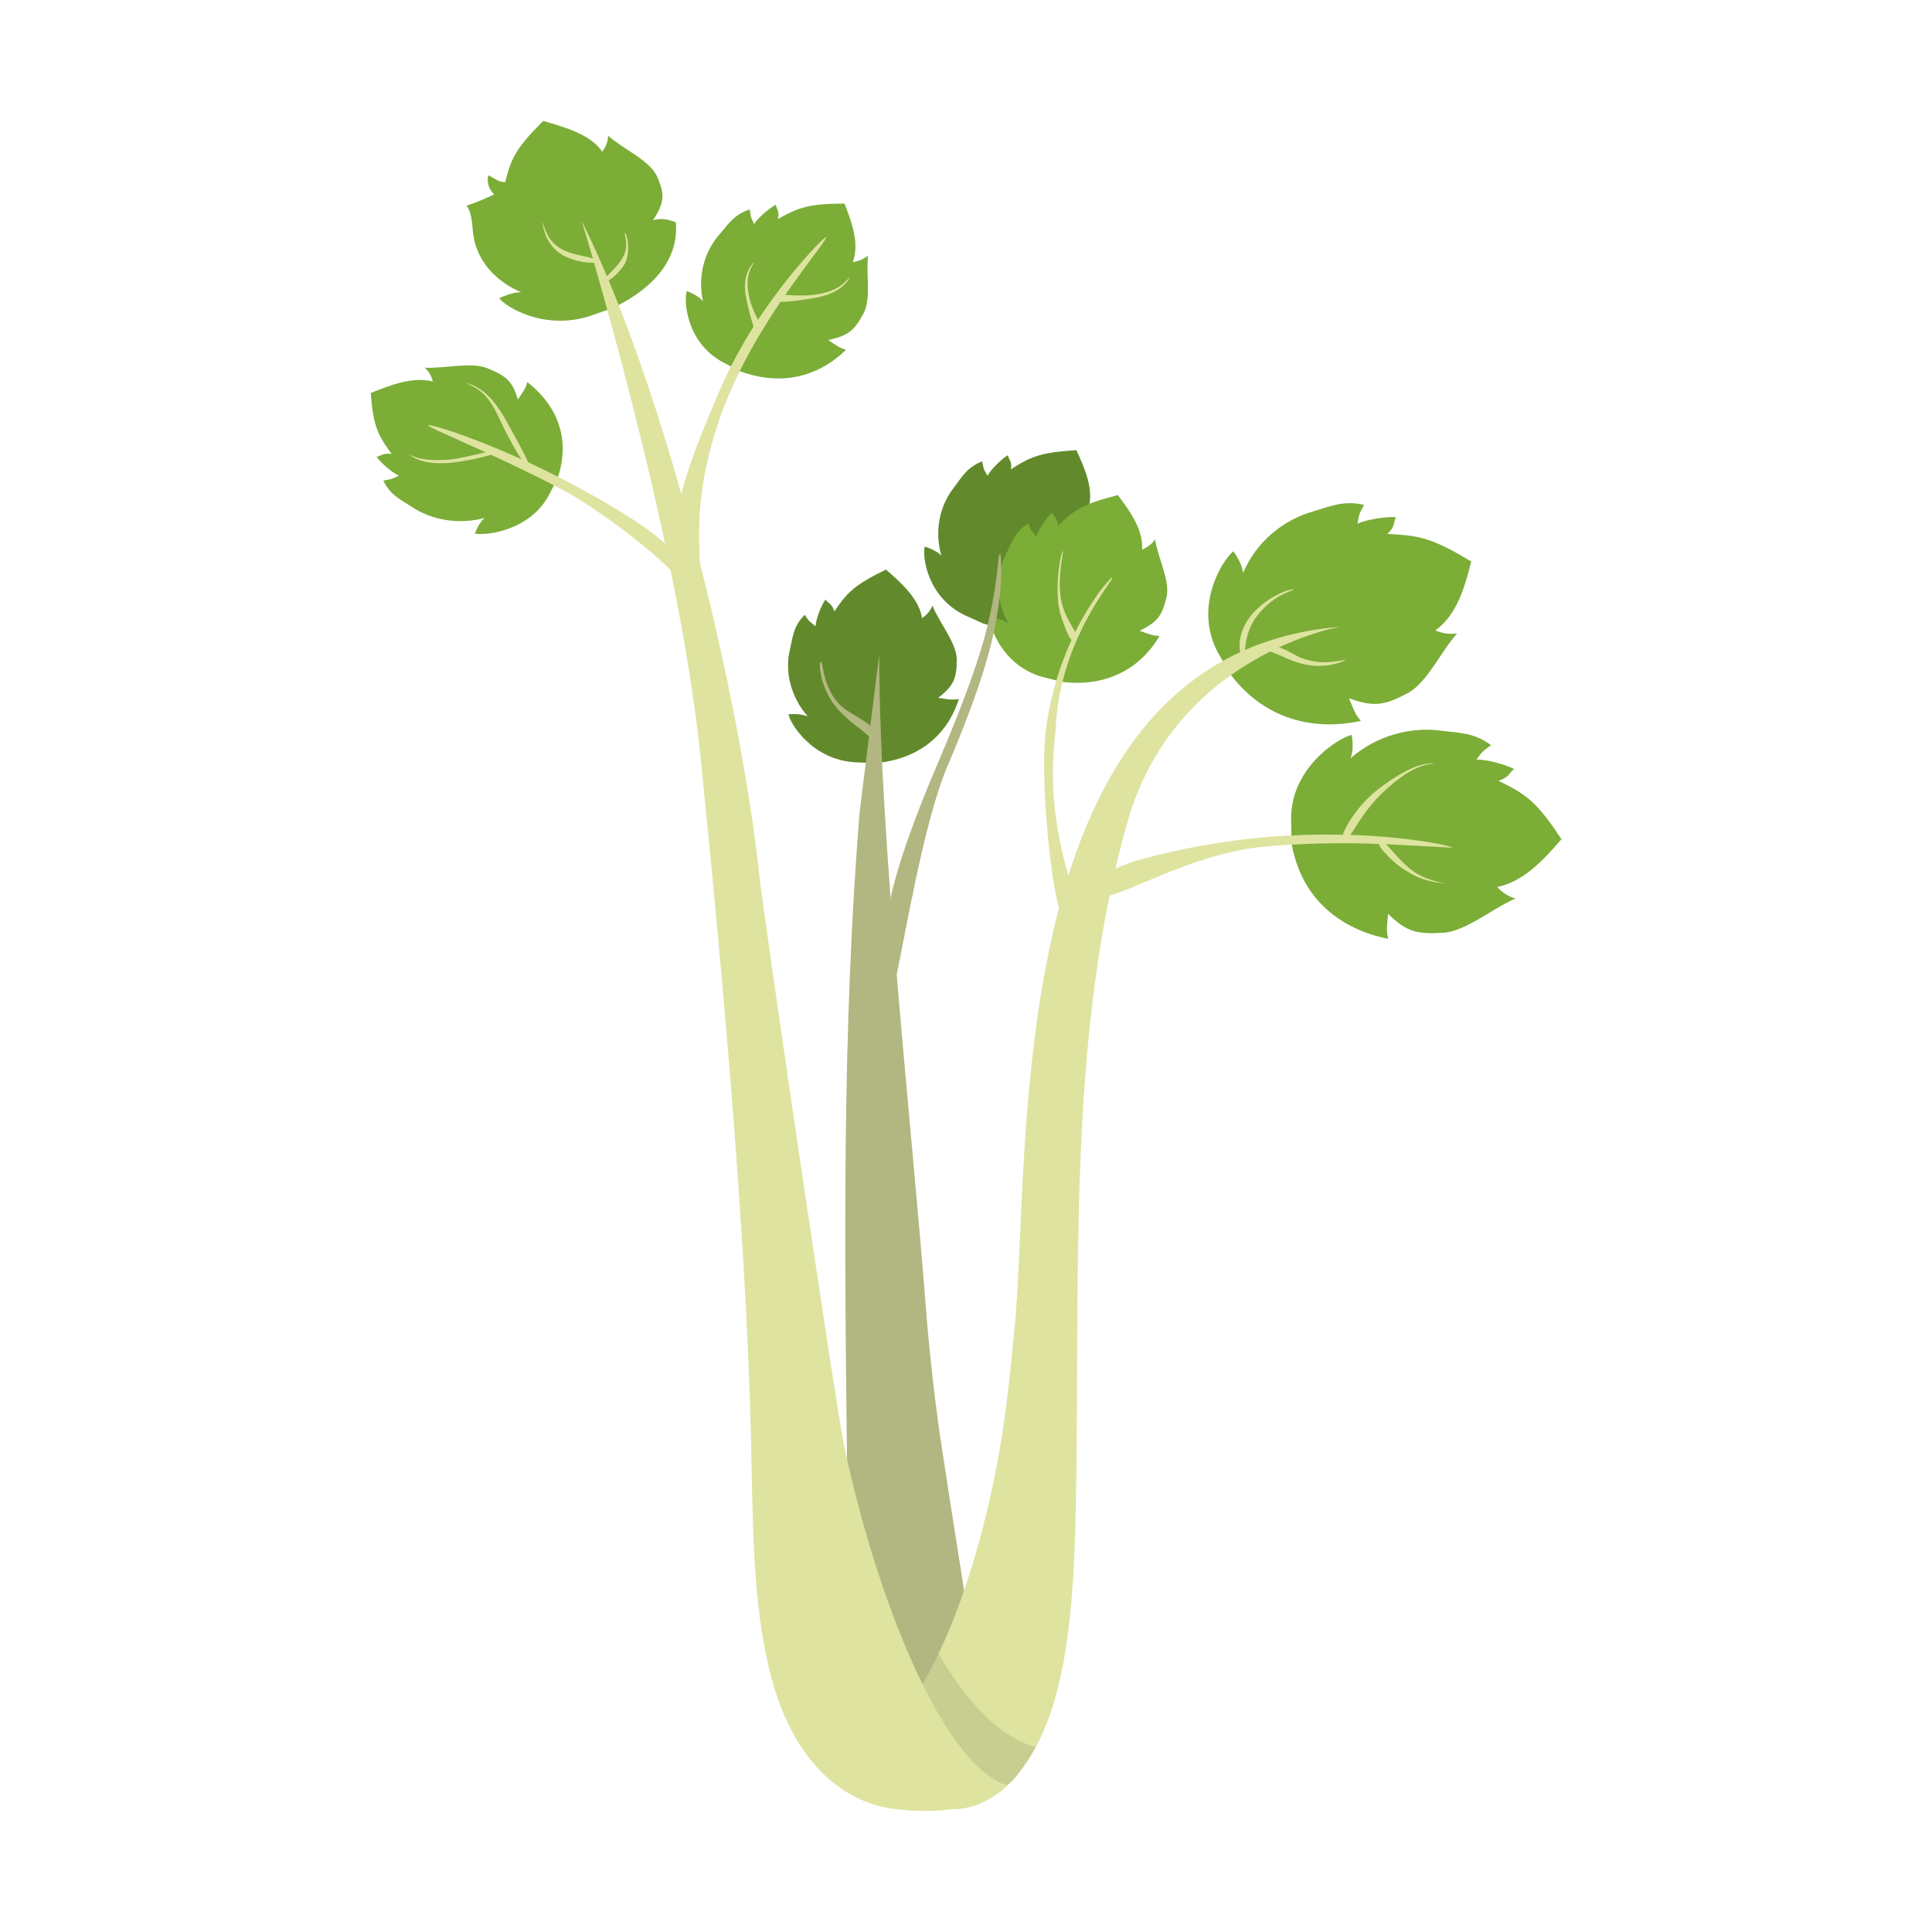 <?xml version="1.0" standalone="no"?><!DOCTYPE svg PUBLIC "-//W3C//DTD SVG 1.1//EN" "http://www.w3.org/Graphics/SVG/1.1/DTD/svg11.dtd"><svg class="icon" width="81px" height="81.00px" viewBox="0 0 1024 1024" version="1.1" xmlns="http://www.w3.org/2000/svg"><path d="M392.3 196.8c33.5 12.3 53.4-9 56.1-11.4-4-1.2-5.6-2.7-9.5-5.2 10.9-2.2 14-5.3 18.7-13.9 4.3-7.7 1.3-21.2 2.5-30.9-2.1 1.9-5 3.1-8.1 3.5 3.6-9.7-0.4-20.8-4.4-31-7.9 0.1-15.9 0.2-23.1 2.5-4.4 1.4-8.3 3.5-12.2 5.7 1-4.3-0.6-4.8-1.1-7.6-2.8 1.4-9.4 6.7-11.5 10.3-1.8-3.8-1.8-3.8-2.3-7.8-8.5 2.7-11.9 8.5-15.5 12.6-8.8 9.7-12.2 23.1-9.3 36.1-1.7-2.3-5.7-4.4-8.6-5.4-1.6 5.3-0.3 26.7 18.6 37.4l9.7 5.1zM295.4 253.9c11-31.9-13.2-49-15.9-51.4-1 3.8-2.5 5.4-5 9.2-3-10-6.6-12.6-16.1-16.5-8.6-3.5-22.8 0.2-33.3-0.3 2.2 1.9 3.7 4.5 4.3 7.3-10.6-2.7-22.2 1.8-32.9 6.1 0.6 7.3 1.3 14.8 4.2 21.3 1.8 4 4.3 7.5 6.9 11-4.6-0.6-5.1 0.9-8 1.5 1.6 2.5 7.8 8.3 11.8 10-3.9 1.9-3.9 1.9-8.2 2.6 3.4 7.7 9.9 10.5 14.5 13.6 11 7.5 25.6 9.9 39.3 6.2-2.4 1.7-4.3 5.6-5.3 8.3 5.8 1.2 28.6-1.4 38.9-19.8l4.8-9.1zM463.9 404.5c35.8-3.3 43.1-30.7 44.3-34-4.1 0.7-6.3 0-11-0.6 8.6-6.6 9.8-10.6 9.9-20.3 0-8.7-9.2-19.4-12.9-28.6-1 2.6-2.9 4.9-5.5 6.6-1.6-10.1-10.6-18.3-19.1-25.7-7 3.4-14 7-19.3 12-3.2 3.1-5.7 6.7-8.1 10.2-1.2-4.2-2.9-4-4.7-6.3-1.8 2.4-5.1 10-5.2 14.1-3.5-2.6-3.5-2.6-5.8-6-6.2 6-6.4 12.6-7.7 17.8-3.1 12.4 0.4 25.8 9.4 36.1-2.7-1.3-7.2-1.5-10.3-1.2 1.1 5.4 12.8 23.9 34.9 25.4l11.1 0.5z" fill="#7BAD37" /><path d="M463.9 404.5c35.8-3.3 43.1-30.7 44.3-34-4.1 0.7-6.3 0-11-0.6 8.6-6.6 9.8-10.6 9.9-20.3 0-8.7-9.2-19.4-12.9-28.6-1 2.6-2.9 4.9-5.5 6.6-1.6-10.1-10.6-18.3-19.1-25.7-7 3.4-14 7-19.3 12-3.2 3.1-5.7 6.7-8.1 10.2-1.2-4.2-2.9-4-4.7-6.3-1.8 2.4-5.1 10-5.2 14.1-3.5-2.6-3.5-2.6-5.8-6-6.2 6-6.4 12.6-7.7 17.8-3.1 12.4 0.4 25.8 9.4 36.1-2.7-1.3-7.2-1.5-10.3-1.2 1.1 5.4 12.8 23.9 34.9 25.4l11.1 0.5z" opacity=".2" /><path d="M521.2 330.5c34.2 10.4 52.7-12.1 55.2-14.6-4.1-0.9-5.8-2.4-9.8-4.7 10.7-2.8 13.6-6.1 17.8-14.9 3.8-8-0.1-21.2 0.4-31-2 2-4.8 3.4-7.9 4 2.9-9.9-1.8-20.7-6.4-30.7-7.8 0.6-15.9 1.1-22.9 3.8-4.3 1.6-8.1 4-11.8 6.4 0.7-4.3-1-4.8-1.6-7.5-2.7 1.5-8.9 7.2-10.8 10.9-2.1-3.6-2.1-3.6-2.8-7.7-8.3 3.2-11.3 9.2-14.7 13.5-8.1 10.2-10.7 23.8-6.9 36.6-1.9-2.2-6-4-8.9-4.9-1.3 5.4 1.4 26.7 21.1 36.3l10 4.5z" fill="#7BAD37" /><path d="M521.2 330.5c34.2 10.4 52.7-12.1 55.2-14.6-4.1-0.9-5.8-2.4-9.8-4.7 10.7-2.8 13.6-6.1 17.8-14.9 3.8-8-0.1-21.2 0.4-31-2 2-4.8 3.4-7.9 4 2.9-9.9-1.8-20.7-6.4-30.7-7.8 0.6-15.9 1.1-22.9 3.8-4.3 1.6-8.1 4-11.8 6.4 0.7-4.3-1-4.8-1.6-7.5-2.7 1.5-8.9 7.2-10.8 10.9-2.1-3.6-2.1-3.6-2.8-7.7-8.3 3.2-11.3 9.2-14.7 13.5-8.1 10.2-10.7 23.8-6.9 36.6-1.9-2.2-6-4-8.9-4.9-1.3 5.4 1.4 26.7 21.1 36.3l10 4.5z" opacity=".2" /><path d="M324.9 163.2c37.1-18 33.4-41.8 33.3-45.4-3.9-1.3-6.8-2.5-12.1-1.1 6.5-9.8 6.1-14.1 2.1-23.3-3.6-8.2-18.1-14.5-25.9-21.5 0 2.8-1.1 5.9-3.1 8.5-6-8.9-19-12.8-31.3-16.3-6 6.1-12.2 12.4-15.7 19.4-2.2 4.3-3.3 8.7-4.4 13-3.2 0.3-6.2-2.3-9-3.6-0.9 3 0.2 7.8 3.2 10.1-4.7 2.3-9.6 4.3-14.7 6 3.2 4.5 2.8 10.4 3.6 15.8 1.9 13 11.3 24.1 25.3 30.1-3.4-0.1-8.4 1.6-11.6 3.2 3.5 4.6 23.8 17.2 48.1 9.4l12.2-4.3zM563.5 361.5c35.8 3.9 49.1-21.5 51.1-24.4-4.2-0.2-6.2-1.3-10.6-2.8 9.9-4.7 12-8.4 14.3-17.9 2-8.5-4.6-20.8-6.1-30.5-1.5 2.3-4 4.2-6.9 5.4 0.8-10.2-6.1-20-12.8-28.9-7.6 2-15.3 4-21.6 7.9-3.9 2.4-7.1 5.4-10.2 8.4-0.2-4.4-2-4.5-3.1-7-2.3 2-7.2 8.7-8.3 12.7-2.8-3.2-2.8-3.2-4.3-7-7.4 4.6-9.1 11.1-11.6 15.9-5.8 11.5-5.5 25.3 1 37.1-2.3-1.8-6.7-2.9-9.8-3.2-0.1 5.5 7 25.9 28.3 31.7l10.6 2.6zM651.9 357.1c26.8 35.6 64.7 25.8 69.4 25-3.4-3.9-4-6.6-6.3-12 13.5 4.9 19.1 3.6 30.9-2.6 10.5-5.5 17.7-22.1 26.4-31.8-3.8 0.6-7.8 0.1-11.5-1.6 11.3-8.1 15.5-22.7 19-36.5-8.6-5.1-17.4-10.3-26.9-12.6-5.8-1.4-11.7-1.7-17.6-2 4.4-4 3-5.7 4.6-8.9-4-0.4-15.3 1-20.4 3.5 0.9-5.3 0.9-5.3 3.5-10-11.2-2.7-19.4 1.3-26.5 3.3-17 4.7-31 16.9-37.7 32.9-0.1-3.6-2.8-8.5-5.1-11.6-5.8 4.6-20.9 28.7-8.6 52.9l6.8 12zM684.6 447.3c7.7 42.9 46.5 49.2 51.2 50.3-1.3-4.9-0.5-7.6-0.1-13.3 9.9 9.8 15.6 10.9 29.1 10.1 12.1-0.7 26.1-12.9 38.5-18.2-3.7-0.9-7.1-3.1-9.7-6.1 13.9-2.8 24.5-14.3 34-25.3-5.4-8.1-10.9-16.3-18.4-22.2-4.6-3.6-9.8-6.2-15-8.8 5.8-1.8 5.3-3.9 8.3-6.2-3.5-2-14.3-5.2-20-5 3.3-4.4 3.3-4.4 7.8-7.6-8.9-6.9-18.1-6.6-25.4-7.6-17.5-2.6-35.8 2.8-49.2 14.6 1.6-3.3 1.4-8.8 0.7-12.5-7.4 1.8-32.1 17.5-32.1 44.3l0.3 13.5z" fill="#7BAD37" /><path d="M466 347.1c0 97 17.4 250.8 24.7 345.7 1.8 23.4 5 51.9 8.4 74 11.9 78.7 16.3 96.8 20.2 148.6 0 0-9.7 26.1-26.7 24.4-16.9-1.7-24.3-1.4-33.8-39.9-8.6-34.7-9.3-79.1-9.8-121-1.4-116.8-2.7-235.2 6.7-349.1l10.3-82.7z" fill="#DEE3A0" /><path d="M466 347.1c0 97 17.4 250.8 24.7 345.7 1.8 23.4 5 51.9 8.4 74 11.9 78.7 16.3 96.8 20.2 148.6 0 0-9.7 26.1-26.7 24.4-16.9-1.7-24.3-1.4-33.8-39.9-8.6-34.7-9.3-79.1-9.8-121-1.4-116.8-2.7-235.2 6.7-349.1l10.3-82.7z" opacity=".2" /><path d="M710.3 332.2C530.2 347.1 546.5 607.4 538 701.1c-2.1 23.1-4.5 46.2-8.3 68.1-13.7 77.7-44.5 153.3-80.3 158.6 0 0 39.2 32.7 58.8 31 19.6-1.7 39.9-20.1 50.9-58.2 9.9-34.3 10.8-78.1 11.4-119.5 1.6-115.3-3.8-235.2 26.8-344.5 25-89.5 113-104.4 113-104.4z" fill="#DEE3A0" /><path d="M497.1 957c39.2-5.2 39.8-13.7 46.6-22.5 1.8-2.6 3.5-5.4 5.2-8.5-18.9-5.2-36.5-23.7-51.5-49.6-13.8 28.8-30.3 48.7-48 51.3 0 0 27.3 22.7 47.7 29.3z" opacity=".1" /><path d="M308.3 117.1c45 90.3 83.7 250.7 94 345.5 2.5 23.4 40.5 282 45.2 304.1 16.6 78.7 51.7 168.7 86.3 179.6 0 0-14.3 18.2-60.3 12.4-23.5-3-48.2-20.4-61.4-58.9-11.9-34.7-13-79.1-13.7-121-1.9-116.8-15.5-262.6-27-376.7-12.1-119.3-63.1-285-63.1-285zM589.5 306.1c1.8 0.6-28.6 32.6-30.1 82.4-6.3 48.6 11.6 86.3 9.8 86.6-0.3 0.1-1.7 6.2-3.6 2-2.1-4.1-2.1 12.1-4.3 4.3-4.6-15.6-10-68.8-7.1-93.5 3-24.7 11.5-46.1 19.6-60.3 4.1-7.1 7.8-12.7 10.8-16.3 2.9-3.5 4.6-5.4 4.9-5.2zM769.8 449.3c-2.5-0.2-10.9-0.5-28.2-1.5-17.4-1-41.4-1.5-67.8 0.6-38.2 2.6-71 23-87.9 26.8-8.5 1.8 6-12.7 1.9-10.4-4.1 2.2-5.9 4.2-6.2 3.9-0.2-0.2 1.1-2.6 5.1-5.5 4-3 10.8-5.8 19.2-8 16.8-4.6 40.7-9.6 67.5-11.7 26.8-2.1 51.2-1.1 68.6 0.8 17.3 1.9 27.9 4.4 27.8 5zM530 293.5c0.4 0 0.6 3.2 0.6 9.1 0.2 5.9-0.6 14.5-2.4 24.9-3.4 21-13.3 48.8-26 78.5-12.7 29.7-22.4 90.1-27 110.5-4.8 20.3-5.8 0-6.8 0-0.4 0-0.5-3.2-0.5-9.2-0.1-5.9 0.8-14.4 2.8-24.8 3.7-20.9 13.8-48.6 26.5-78.3 12.7-29.7 23-56.9 27.3-77.3 4.6-20.3 4.5-33.4 5.5-33.4z" fill="#DEE3A0" /><path d="M530 293.5c0.4 0 0.6 3.2 0.6 9.1 0.2 5.9-0.6 14.5-2.4 24.9-3.4 21-13.3 48.8-26 78.5-12.7 29.7-22.4 90.1-27 110.5-4.8 20.3-5.8 0-6.8 0-0.4 0-0.5-3.2-0.5-9.2-0.1-5.9 0.8-14.4 2.8-24.8 3.7-20.9 13.8-48.6 26.5-78.3 12.7-29.7 23-56.9 27.3-77.3 4.6-20.3 4.5-33.4 5.5-33.4z" opacity=".2" /><path d="M226.9 225.4c0.2-0.6 8.9 1.7 22.4 6.8 13.5 5 31.8 12.8 51.1 22.9 19.3 10.2 36.3 20.2 47.5 29.1 11.2 8.9 15.9 16.4 15.4 16.7-0.7 0.5 6.6 12.5-4.9 4.5-10.1-11.9-41.5-35.9-60.6-46-19.2-10-37-18.2-50-24-13-5.9-21.1-9.3-20.9-10zM437.9 125.7c0.6 0.5-6.3 9.1-16.7 23.5-10.3 14.4-24 34.8-34.5 59.2-10.5 24.4-15.1 48.1-15.9 65.3-0.9 17.2 0.9 27.9 0 28-0.3 0.1-6.7 1.5-7.6-3.3-0.9-4.8-4.7-9.6-4.8-18.4-0.2-17.6 12.4-48.5 23.2-73.4 10.8-25 25.2-45.4 36.4-59.4 11.3-14 19.3-21.8 19.9-21.5zM685.8 312.6c-2.5 0.9-11.5 3.5-19.5 13.8-7.9 10.2-5.9 22.3-7.2 22.5-0.6 0.2-2.2-2.4-2.1-7.1 0-4.6 2.1-11 6.8-16.5 9.8-10.7 21.6-13.7 22-12.7zM713.6 349.8c-6.5 2.8-14.5 4.6-25 1.6-5.3-1.5-9.3-3.8-12.2-4.9-2.9-1.2-4.9-1.5-5-2.2-0.1-0.6 2.2-1.7 5.9-1.2 3.8 0.4 9.4 4.8 14 6.2 10.8 3.4 17 0.8 22.3 0.5zM760.7 404.6c-5.8 0.4-13.7 2.4-27 14.7-12.2 11.3-17.5 24.2-18.8 23.8-0.4 0-3.7 1.7-3.3 0 1-4.8 9-17.7 20-25.7 14.3-10.6 22.8-13.3 29.1-12.8z" fill="#DEE3A0" /><path d="M767.7 468.4c-8.4-0.8-13.8-1.5-22.7-7-6.7-4.2-13.2-11.1-14.3-14.2-0.4-1 2.1-0.7 2.3-0.9 0.9-1.1 8.3 10.4 17.3 16.3 4.1 2.8 11.7 5.2 17.4 5.8z" fill="#DEE3A0" /><path d="M563.5 292c-0.5 4-2.8 14.4-1.3 24.8 1.5 10.5 9.4 19.4 8.4 20.3-0.5 0.6-0.7 0.2-2.1 1.9-1.2 1.4-4.2-6.7-6-12-4.4-12.7-0.3-35.1 1-35z" fill="#DEE3A0" /><path d="M435 350.8c1.4-0.3 0.7 12.3 9.3 21.9 4.1 4.8 14.2 8.8 17.1 12.3 2.9 3.4 2 6.4 1.5 6.7-0.6 0.3-2.4-1.7-5.8-4.4-3.3-2.7-8.6-6.3-13.1-11.6-9.3-10.4-10.3-24.7-9-24.9z" fill="#DEE3A0" /><path d="M435 350.8c1.4-0.3 0.7 12.3 9.3 21.9 4.1 4.8 14.2 8.8 17.1 12.3 2.9 3.4 2 6.4 1.5 6.7-0.6 0.3-2.4-1.7-5.8-4.4-3.3-2.7-8.6-6.3-13.1-11.6-9.3-10.4-10.3-24.7-9-24.9z" opacity=".19" /><path d="M450.5 146.8c-1.2 2.8-5.7 8.5-17 10.8-4.5 0.9-16.5 2.7-19.8 2.3-4.2-0.5 0.5-2.3 0.6-3.1 0.1-1.4 10.2 1.1 20.9-1.2 10.1-2.2 12.6-6.2 15.3-8.8z" fill="#DEE3A0" /><path d="M399.7 138.9c-2.3 2.1-6.4 8.1-4.3 18.7 0.8 4.3 3.5 15.3 5.1 18 2.1 3.4 2.1-1.3 2.8-1.6 1.3-0.6-4.9-8.4-6.6-18.5-1.6-9.7 1.4-13.4 3-16.6z" fill="#DEE3A0" /><path d="M331.1 123.2c2 2 3.2 12.5-0.8 18s-8.8 8.7-9.9 7.8c-1.1-0.9 2.4-3.3 6.6-8.2 7.4-8.4 4.3-14.1 4.1-17.6z" fill="#DEE3A0" /><path d="M287.5 117.6c1.3 3.2 2.4 10 9.9 14.3 7.6 4.3 17.6 3.6 18.6 6.9-0.7 1.2-11.9 0.3-18.7-4.2-6.8-4.5-9.2-11.4-9.8-17z" fill="#DEE3A0" /><path d="M246.9 203c6.2 1.5 13.3 5.4 21.6 20.3 7.5 13.7 13.7 24.8 12.4 25.5-1.3 0.7-9.7-12.7-16.3-27.1-6.7-14.6-12.1-15.9-17.7-18.7z" fill="#DEE3A0" /><path d="M216.7 241c3.2 1.1 6.9 3.3 18.3 2.8 10.1-0.2 26.1-5.8 26.6-4.4 0.2 0.4 1.6 0.6-1 1.5-5.2 1.7-17.6 4.4-25 4.6-11 0.3-15-2.1-18.9-4.5z" fill="#DEE3A0" /></svg>